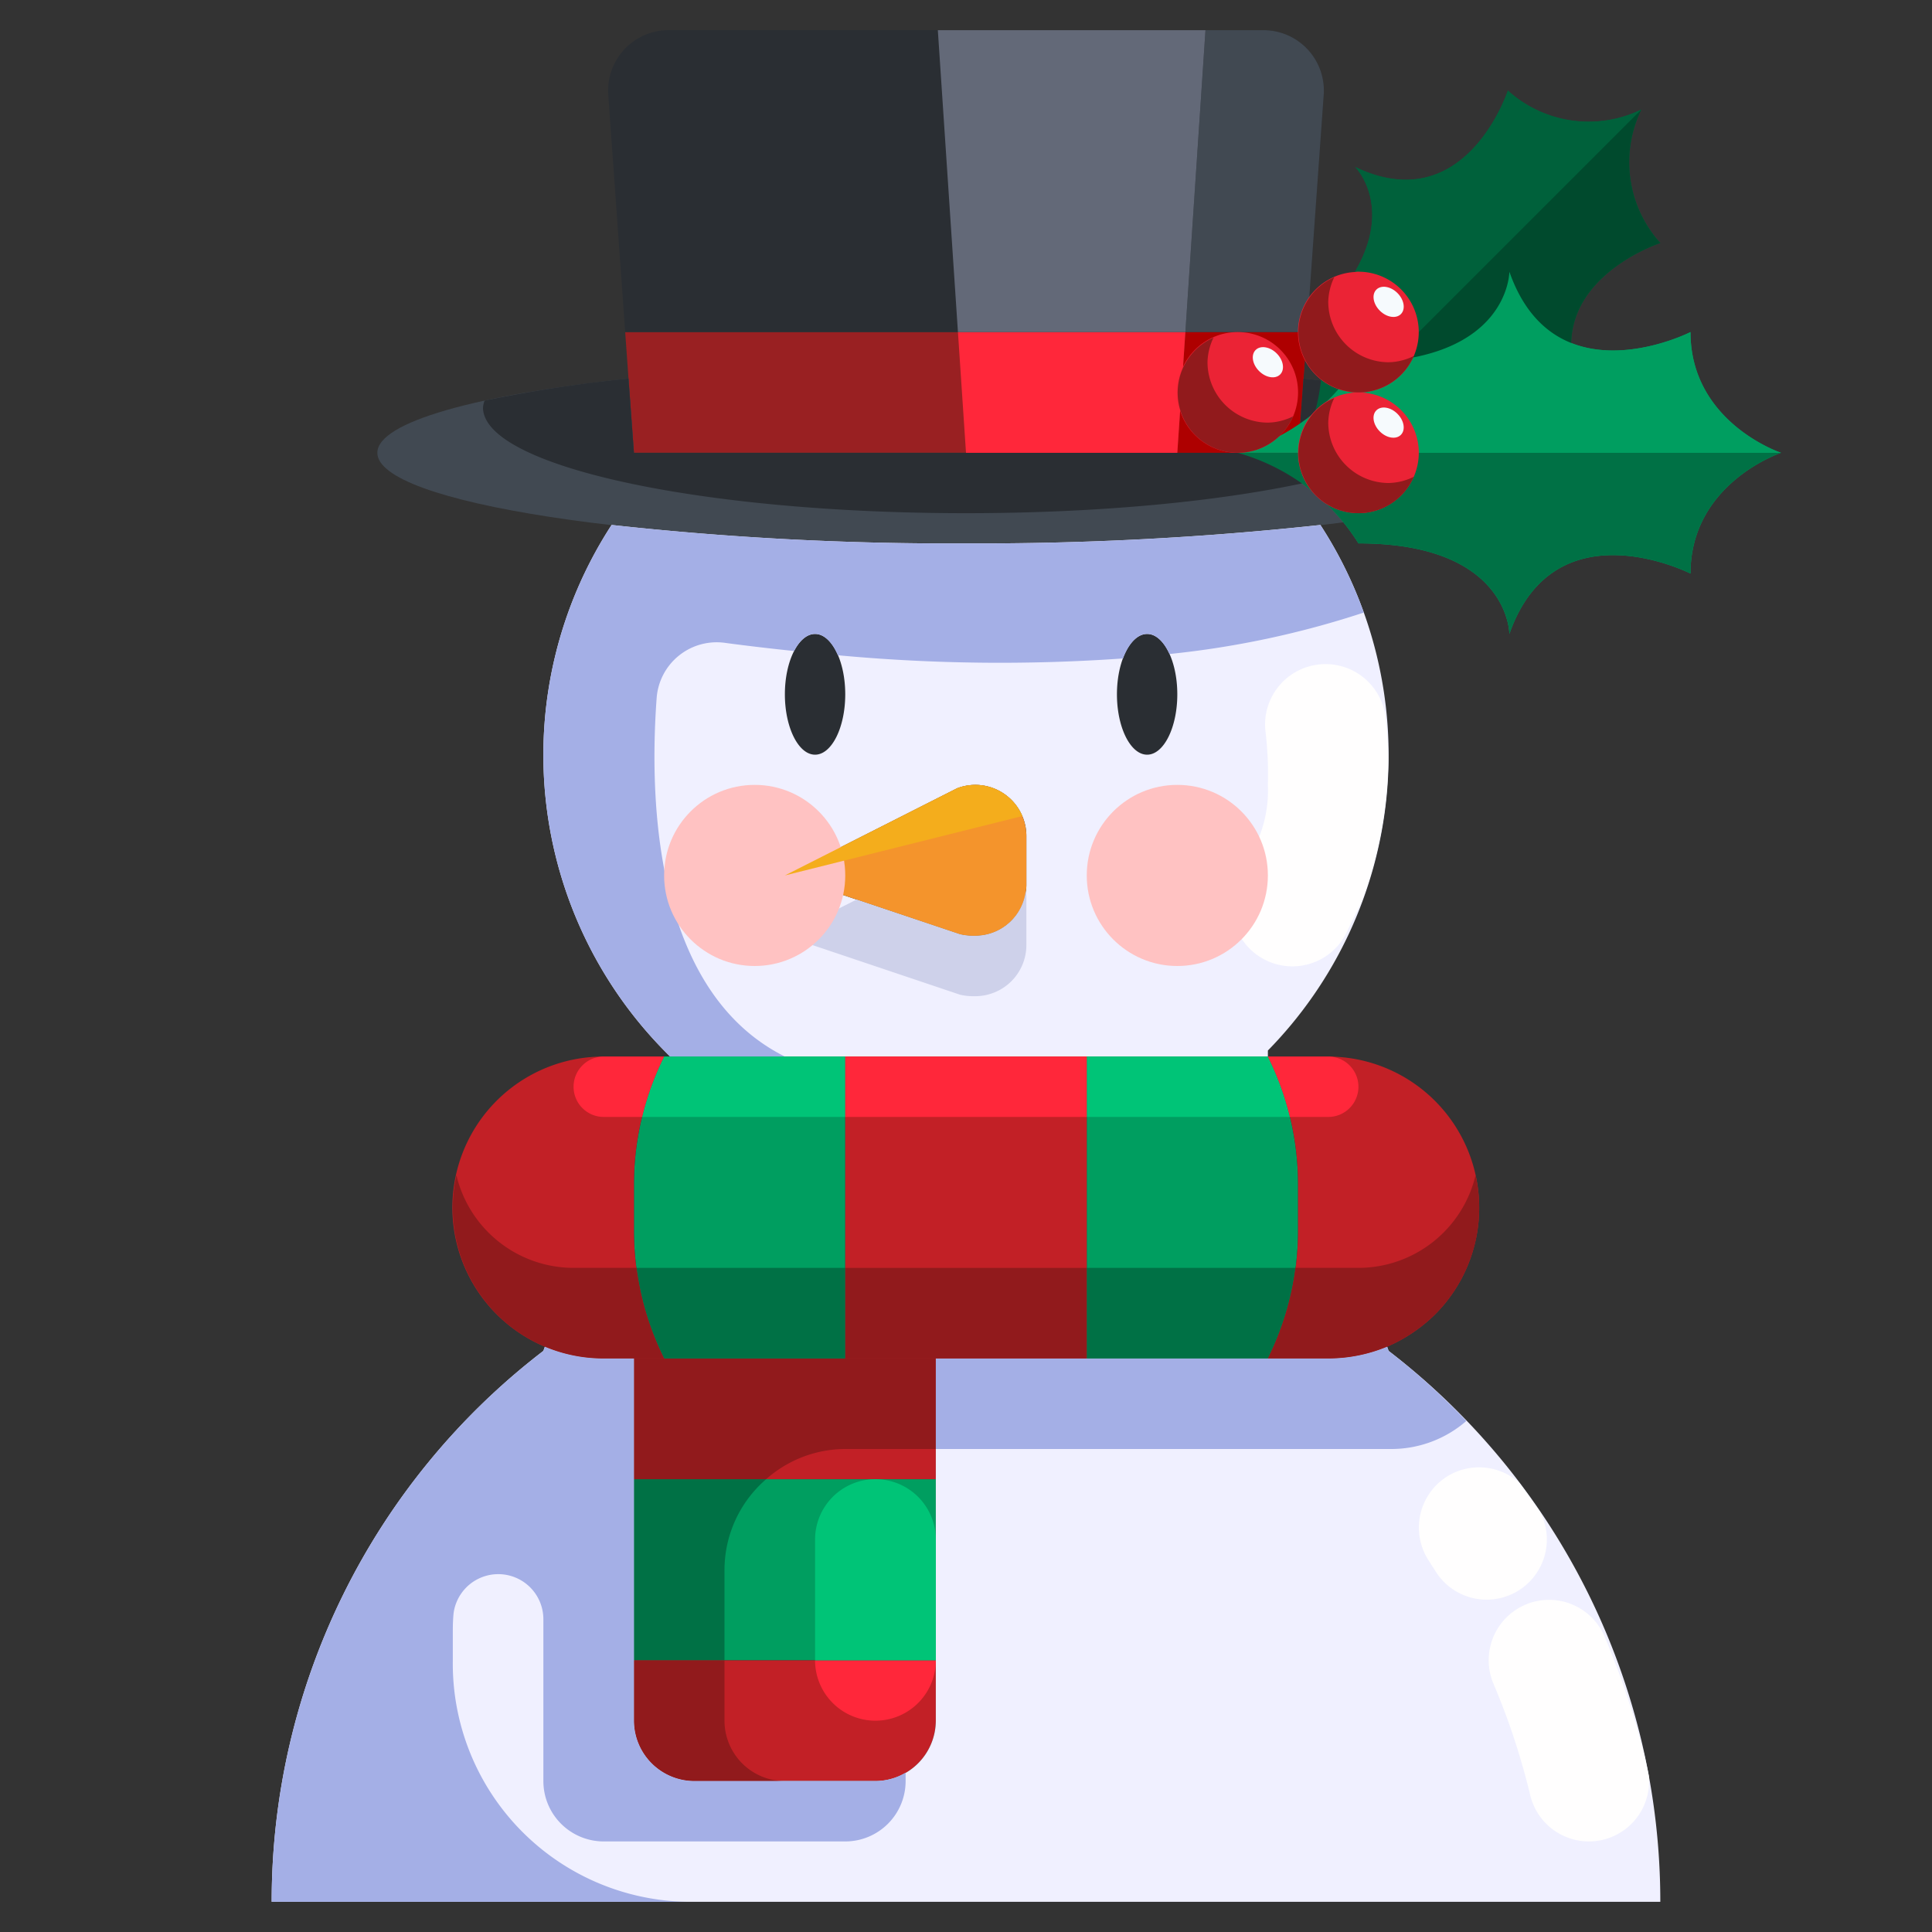 <svg xmlns="http://www.w3.org/2000/svg" viewBox="0 0 64 64"><rect x="0" y="0" width="64" height="64" fill="#333333" stroke="none"/><g id="_25-snowma" data-name="25-snowma"><polygon points="20.71 11 43.29 11 43.18 12.54 43 15 21 15 20.82 12.54 20.71 11" style="fill:#992022"/><path d="M21,15H43l.18-2.46c5.03.54,8.32,1.44,8.32,2.46,0,1.66-8.73,3-19.5,3s-19.5-1.34-19.5-3c0-1.02,3.29-1.92,8.32-2.46Z" style="fill:#414952"/><path d="M41.85,1a2,2,0,0,1,2,2.14L43.29,11H20.71l-.56-7.86a2,2,0,0,1,2-2.14Z" style="fill:#2a2e33"/><path d="M54.37,3.63A3.99,3.99,0,0,0,55,8.05s-4.29,1.4-2.53,5.06c0,0-1.89-1.9-5.05,1.26A6.2,6.2,0,0,0,43,15a6.2,6.2,0,0,0,.63-4.42c3.16-3.16,1.26-5.05,1.26-5.05C48.55,7.29,49.95,3,49.95,3A3.99,3.99,0,0,0,54.37,3.63Z" style="fill:#00613b"/><path d="M56,11c0,3,3,4,3,4s-3,1-3,4c0,0-4.5-2.29-6,2,0,0,0-3-5-3a6.925,6.925,0,0,0-4-3,6.925,6.925,0,0,0,4-3c5,0,5-3,5-3C51.5,13.29,56,11,56,11Z" style="fill:#009e60"/><ellipse cx="27" cy="23" rx="1" ry="2" style="fill:#2a2e33"/><ellipse cx="38" cy="23" rx="1" ry="2" style="fill:#2a2e33"/><rect x="21" y="49" width="10" height="6" style="fill:#009e60"/><path d="M43,39.24v1.52A9.474,9.474,0,0,1,42,45H36V35h6A9.474,9.474,0,0,1,43,39.24Z" style="fill:#009e60"/><path d="M22,35h6V45H22a9.474,9.474,0,0,1-1-4.24V39.24A9.474,9.474,0,0,1,22,35Z" style="fill:#009e60"/><path d="M31,55v2a2.006,2.006,0,0,1-2,2H23a2.006,2.006,0,0,1-2-2V55Z" style="fill:#c22026"/><polygon points="22 45 28 45 31 45 31 49 21 49 21 45 22 45" style="fill:#c22026"/><path d="M44,35a5.006,5.006,0,0,1,3.54,8.54,5.178,5.178,0,0,1-1.59,1.07A5.064,5.064,0,0,1,44,45H42a9.474,9.474,0,0,0,1-4.24V39.24A9.474,9.474,0,0,0,42,35Z" style="fill:#c22026"/><polygon points="36 35 36 45 31 45 28 45 28 35 36 35" style="fill:#c22026"/><path d="M20,35h2a9.474,9.474,0,0,0-1,4.24v1.52A9.474,9.474,0,0,0,22,45H20a5.064,5.064,0,0,1-1.95-.39A5,5,0,0,1,20,35Z" style="fill:#c22026"/><path d="M43.74,17.39A13.979,13.979,0,0,1,42,34.8V35H22.2a13.979,13.979,0,0,1-1.94-17.61A102.246,102.246,0,0,0,32,18,104.569,104.569,0,0,0,43.74,17.39ZM39,23c0-1.1-.45-2-1-2s-1,.9-1,2,.45,2,1,2S39,24.1,39,23Zm-5,6.31V27.69A1.694,1.694,0,0,0,32.31,26a1.725,1.725,0,0,0-.6.11L26,29l5.8,1.95a1.841,1.841,0,0,0,.41.05h.1A1.694,1.694,0,0,0,34,29.31ZM28,23c0-1.1-.45-2-1-2s-1,.9-1,2,.45,2,1,2S28,24.1,28,23Z" style="fill:#f0f0ff"/><path d="M44,45a5.064,5.064,0,0,0,1.95-.39l.05.14A22.985,22.985,0,0,1,55,63H9a22.97,22.97,0,0,1,9-18.25l.05-.14A5.064,5.064,0,0,0,20,45h1V57a2.006,2.006,0,0,0,2,2h6a2.006,2.006,0,0,0,2-2V45H44Z" style="fill:#f0f0ff"/><polygon points="39 15 43 15 43.18 12.54 43.29 11 39.267 11 39 15" style="fill:#ae0000"/><path d="M41.85,1H39.933l-.666,10H43.29l.56-7.86A2,2,0,0,0,41.85,1Z" style="fill:#414952"/><path d="M34,29.31A1.694,1.694,0,0,1,32.31,31h-.1a1.841,1.841,0,0,1-.41-.05L26,29l5.71-2.89a1.725,1.725,0,0,1,.6-.11A1.694,1.694,0,0,1,34,27.69Z" style="fill:#f4942c"/><path d="M32,17c8.837,0,16-1.567,16-3.5a.818.818,0,0,0-.053-.229,46.12,46.12,0,0,0-4.767-.731L43,15H21l-.18-2.46a46.12,46.12,0,0,0-4.767.731A.818.818,0,0,0,16,13.5C16,15.433,23.163,17,32,17Z" style="fill:#2a2e33"/><polygon points="31.733 11 32 15 39 15 39.267 11 31.733 11" style="fill:#ff273a"/><polygon points="39.267 11 39.933 1 31.067 1 31.733 11 39.267 11" style="fill:#636978"/><path d="M49.95,3s-1.4,4.29-5.06,2.53c0,0,1.9,1.89-1.26,5.05A6.2,6.2,0,0,1,43,15L54.37,3.63A3.99,3.99,0,0,1,49.95,3Z" style="fill:#00613b"/><path d="M54.37,3.63,43,15a6.2,6.2,0,0,1,4.42-.63c3.16-3.16,5.05-1.26,5.05-1.26C50.71,9.45,55,8.05,55,8.05A3.99,3.99,0,0,1,54.37,3.63Z" style="fill:#004a2d"/><path d="M45,18c5,0,5,3,5,3,1.5-4.29,6-2,6-2,0-3,3-4,3-4H41A6.925,6.925,0,0,1,45,18Z" style="fill:#007145"/><path d="M56,11s-4.5,2.29-6-2c0,0,0,3-5,3a6.925,6.925,0,0,1-4,3H59S56,14,56,11Z" style="fill:#009e60"/><circle cx="41" cy="13" r="2" style="fill:#eb2335"/><path d="M46.84,11.78a2,2,0,1,1-3.47-1.94,1.988,1.988,0,0,1,1.52-.83A.375.375,0,0,1,45,9a2,2,0,0,1,1.84,2.78Z" style="fill:#eb2335"/><path d="M47,15a2.006,2.006,0,0,1-2,2,2.08,2.08,0,0,1-.71-.13A2,2,0,1,1,47,15Z" style="fill:#eb2335"/><path d="M44,14a1.958,1.958,0,0,1,.2-.816,1.992,1.992,0,1,0,2.634,2.609A1.945,1.945,0,0,1,46,16,2.006,2.006,0,0,1,44,14Z" style="fill:#911a1c"/><path d="M44,10a1.958,1.958,0,0,1,.2-.816,1.992,1.992,0,1,0,2.634,2.609A1.945,1.945,0,0,1,46,12,2.006,2.006,0,0,1,44,10Z" style="fill:#911a1c"/><path d="M40,12a1.958,1.958,0,0,1,.2-.816,1.992,1.992,0,1,0,2.634,2.609A1.945,1.945,0,0,1,42,14,2.006,2.006,0,0,1,40,12Z" style="fill:#911a1c"/><ellipse cx="46" cy="14" rx="0.413" ry="0.574" transform="translate(3.581 36.642) rotate(-45.02)" style="fill:#f6fafd"/><ellipse cx="46" cy="10" rx="0.413" ry="0.574" transform="translate(6.411 35.469) rotate(-45.02)" style="fill:#f6fafd"/><ellipse cx="42" cy="12" rx="0.413" ry="0.574" transform="translate(3.824 33.226) rotate(-45.02)" style="fill:#f6fafd"/><path d="M32.31,31h-.1a1.841,1.841,0,0,1-.41-.05L28.374,29.8,26,31l5.8,1.95a1.841,1.841,0,0,0,.41.05h.1A1.694,1.694,0,0,0,34,31.31V29.69a1.7,1.7,0,0,0-.019-.19A1.689,1.689,0,0,1,32.31,31Z" style="fill:#ced1ea"/><path d="M21.753,23.115a1.994,1.994,0,0,1,2.26-1.82c.79.106,1.549.193,2.293.271.181-.348.425-.566.694-.566.3,0,.571.278.755.706a58.019,58.019,0,0,0,9.446.106c.183-.489.472-.812.8-.812.293,0,.555.26.738.665a30.434,30.434,0,0,0,6.438-1.373,13.882,13.882,0,0,0-1.436-2.9A104.569,104.569,0,0,1,32,18a102.246,102.246,0,0,1-11.74-.61A13.979,13.979,0,0,0,22.2,35H26C21.656,32.828,21.505,26.463,21.753,23.115Z" style="fill:#a4afe6"/><circle cx="25" cy="29" r="3" style="fill:#ffc2c2"/><path d="M32.31,26a1.725,1.725,0,0,0-.6.11L26,29l7.867-1.967A1.7,1.7,0,0,0,32.31,26Z" style="fill:#f4ad1c"/><path d="M24,52a3.972,3.972,0,0,1,1.38-3H21v6h3Z" style="fill:#007145"/><path d="M24,57V55H21v2a2.006,2.006,0,0,0,2,2h3A2,2,0,0,1,24,57Z" style="fill:#911a1c"/><path d="M28,48h3V45H21v4h4.38A3.963,3.963,0,0,1,28,48Z" style="fill:#911a1c"/><path d="M29,57a2,2,0,0,0,2-2H27A2,2,0,0,0,29,57Z" style="fill:#ff273a"/><path d="M29,49a2,2,0,0,0-2,2v4h4V51A2,2,0,0,0,29,49Z" style="fill:#00c477"/><path d="M46,44.75l-.05-.14A5.064,5.064,0,0,1,44,45H31v3H46.111a3.789,3.789,0,0,0,2.465-.93A23.134,23.134,0,0,0,46,44.75Z" style="fill:#a4afe6"/><path d="M29,59H23a2.006,2.006,0,0,1-2-2V45H20a5.064,5.064,0,0,1-1.95-.39l-.05.14A22.97,22.97,0,0,0,9,63H22.778A7.891,7.891,0,0,1,15,55V54c0-.188.008-.374.025-.557a1.494,1.494,0,0,1,2.975.2V59a2,2,0,0,0,2,2h8a2,2,0,0,0,2-2v-.279A1.975,1.975,0,0,1,29,59Z" style="fill:#a4afe6"/><path d="M43.619,22.021a2,2,0,0,0-1.691,2.267A12.03,12.03,0,0,1,42,26a4.175,4.175,0,0,1-.616,2.377c-.121.24-.249.5-.382.783a2,2,0,1,0,3.63,1.68c.114-.245.224-.464.327-.669.053-.106.1-.211.157-.317a13.92,13.92,0,0,0,.875-4.674,11.861,11.861,0,0,0-.1-1.468A2,2,0,0,0,43.619,22.021Z" style="fill:#fffefe"/><path d="M50.54,53.153a2,2,0,0,0-1.069,2.618,23.522,23.522,0,0,1,1.218,3.69A2,2,0,0,0,52.634,61a1.995,1.995,0,0,0,1.988-2.159c-.038-.208-.086-.412-.129-.618a27.621,27.621,0,0,0-1.335-4A2,2,0,0,0,50.54,53.153Z" style="fill:#fffefe"/><path d="M47.912,48.926a2,2,0,0,0-.586,2.767l.236.37A1.994,1.994,0,0,0,51.028,50.1q-.339-.5-.7-.983A2,2,0,0,0,47.912,48.926Z" style="fill:#fffefe"/><circle cx="39" cy="29" r="3" style="fill:#ffc2c2"/><path d="M36,42v3h6a9.469,9.469,0,0,0,.912-3Z" style="fill:#007145"/><path d="M21.088,42A9.469,9.469,0,0,0,22,45h6V42Z" style="fill:#007145"/><path d="M45,42H42.912A9.469,9.469,0,0,1,42,45h2a5.064,5.064,0,0,0,1.95-.39,5.178,5.178,0,0,0,1.59-1.07,4.977,4.977,0,0,0,1.34-4.608A3.994,3.994,0,0,1,45,42Z" style="fill:#911a1c"/><polygon points="28 42 28 45 31 45 36 45 36 42 28 42" style="fill:#911a1c"/><path d="M19,42a3.994,3.994,0,0,1-3.88-3.068A4.982,4.982,0,0,0,20,45h2a9.469,9.469,0,0,1-.912-3Z" style="fill:#911a1c"/><path d="M42.729,37A9.495,9.495,0,0,0,42,35H36v2Z" style="fill:#00c477"/><path d="M28,37V35H22a9.495,9.495,0,0,0-.729,2Z" style="fill:#00c477"/><path d="M44,37a1,1,0,0,0,0-2H42a9.495,9.495,0,0,1,.729,2Z" style="fill:#ff273a"/><rect x="28" y="35" width="8" height="2" style="fill:#ff273a"/><path d="M19,36a1,1,0,0,0,1,1h1.271A9.495,9.495,0,0,1,22,35H20A1,1,0,0,0,19,36Z" style="fill:#ff273a"/></g></svg>